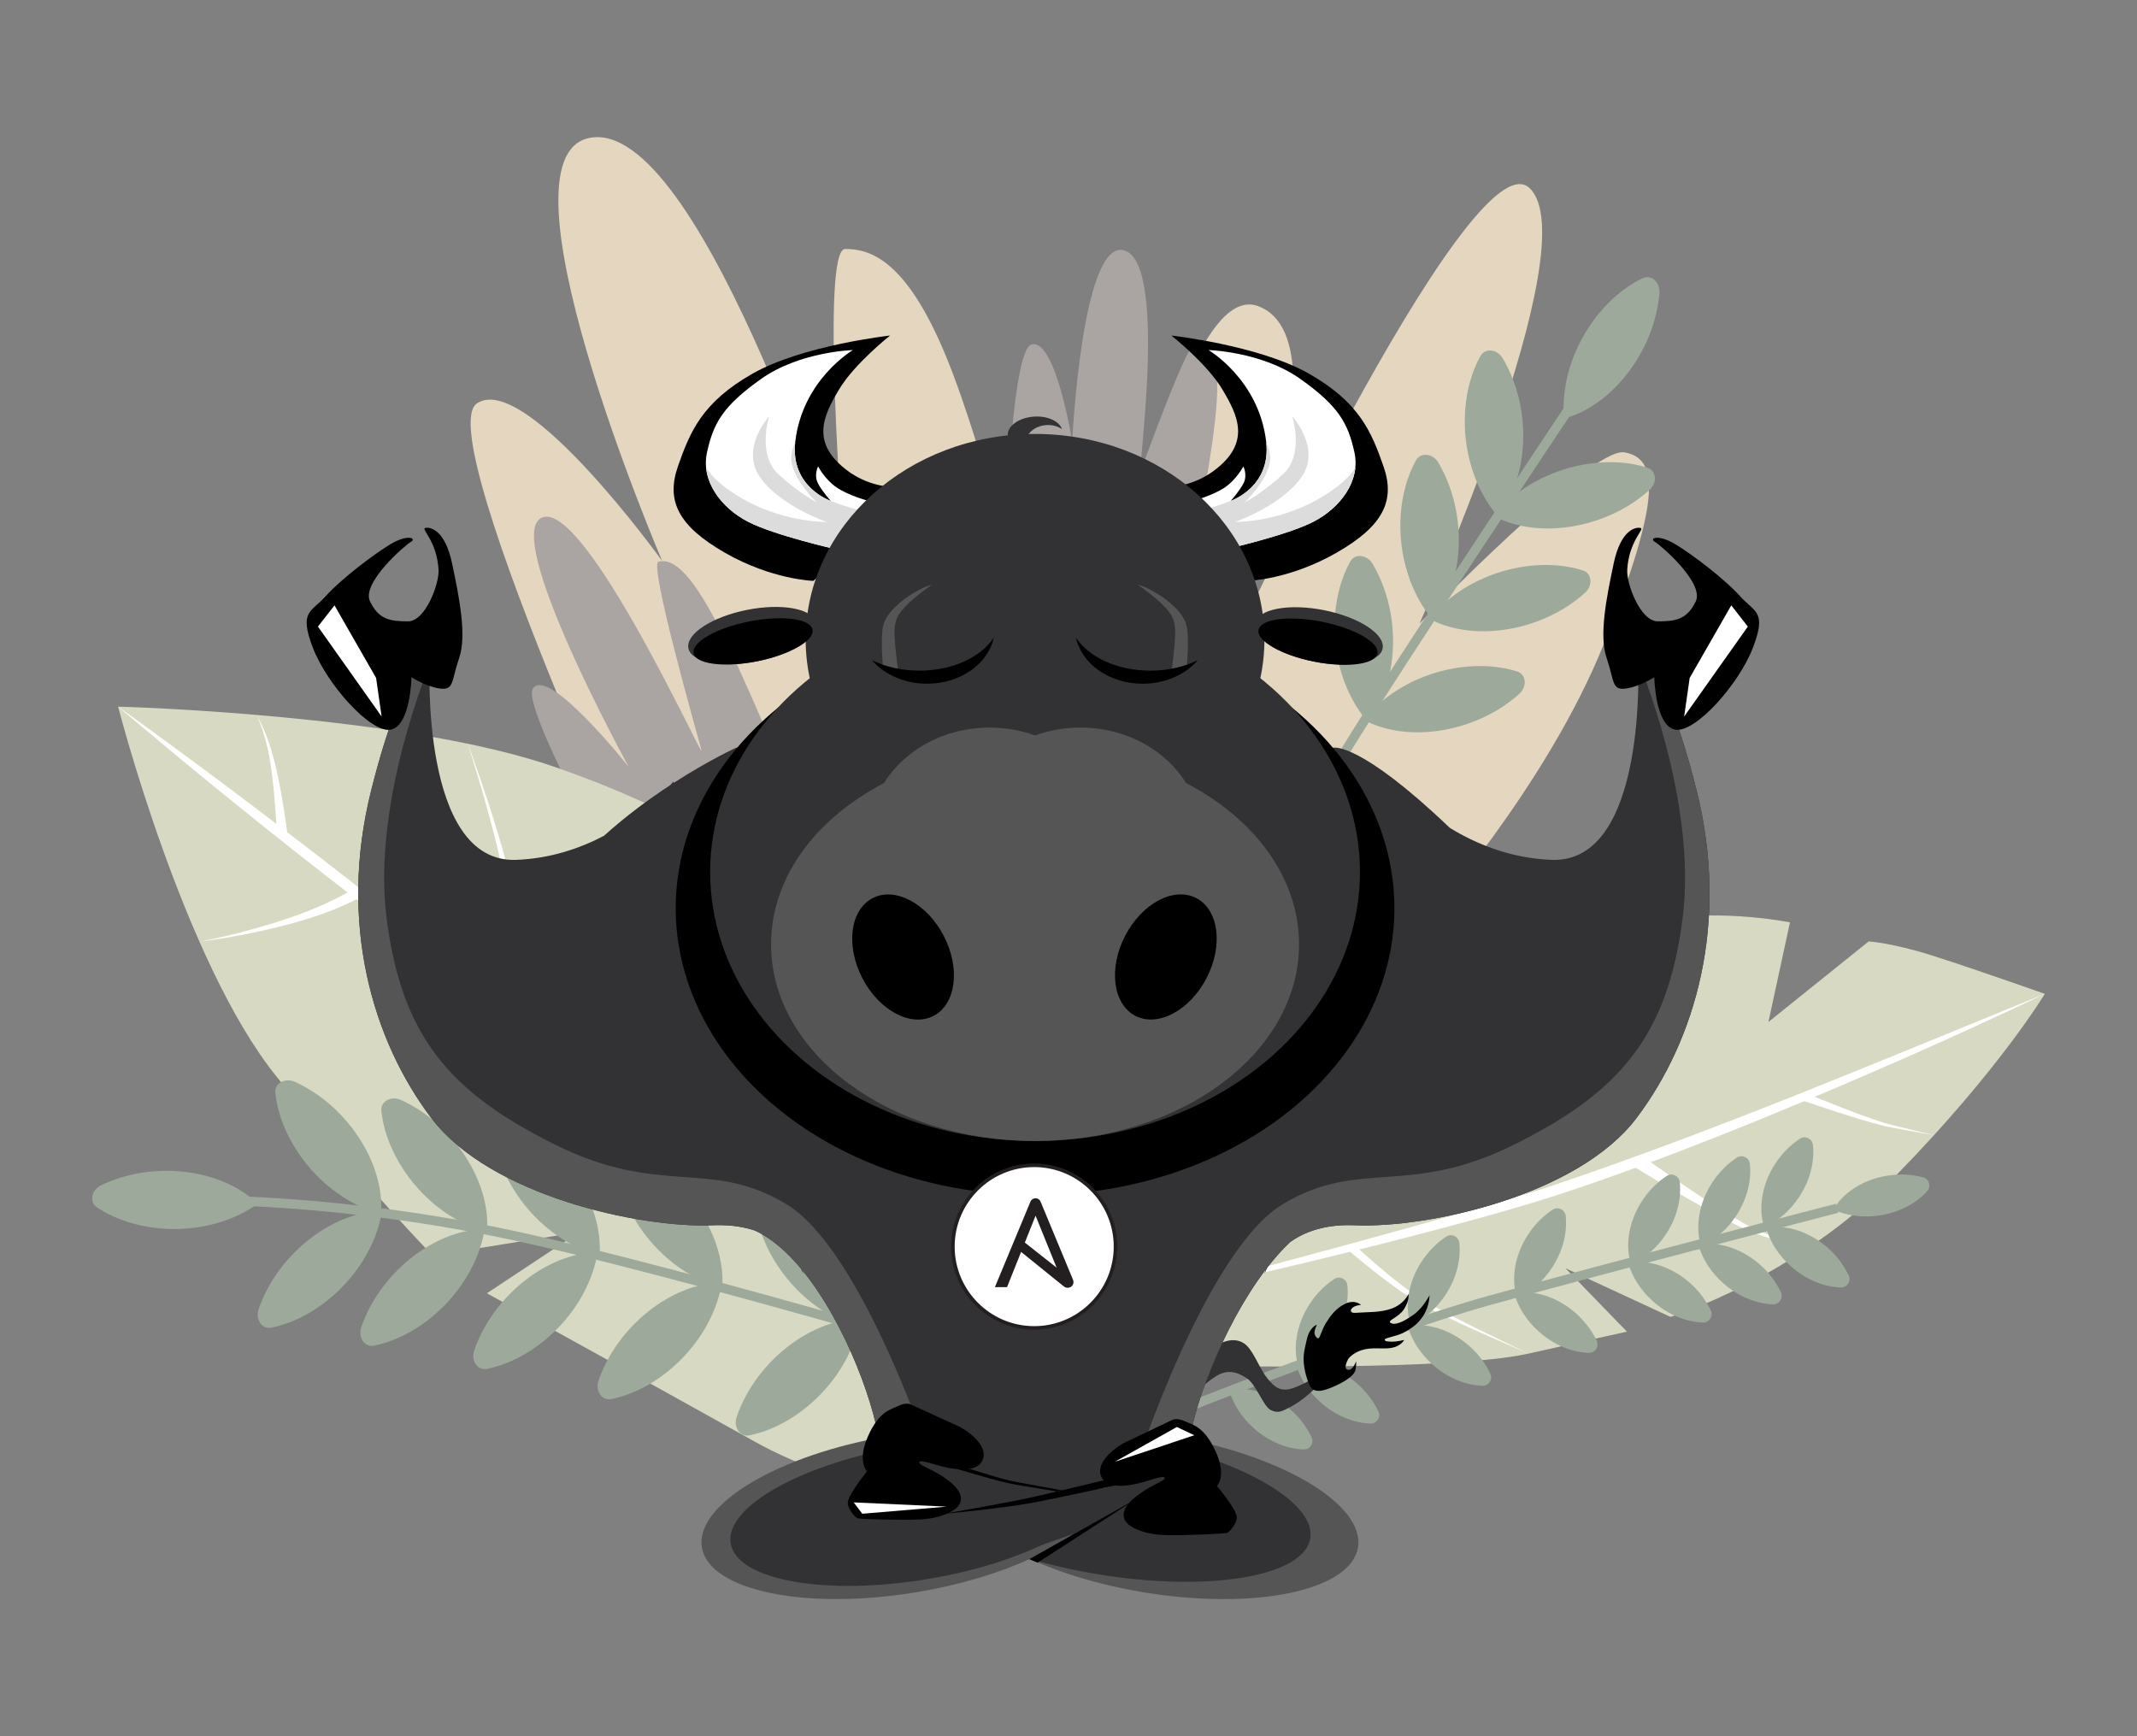 <?xml version="1.0" encoding="utf-8"?>
<!-- Generator: Adobe Illustrator 27.4.1, SVG Export Plug-In . SVG Version: 6.00 Build 0)  -->
<svg version="1.1" id="Layer_1" xmlns="http://www.w3.org/2000/svg" xmlns:xlink="http://www.w3.org/1999/xlink" x="0px" y="0px"
	 viewBox="0 0 1600 1300" enable-background="new 0 0 1600 1300" xml:space="preserve">
<rect x="0" y="0" width="1600" height="1300" fill="#808080" stroke="none"/>
<g>
	<path fill="#E5D6BF" d="M774.782,490.476c0,0-36.325-150.405-66.382-223.433c-30.057-73.028-57.286-80.635-75.621-80.635
		c-18.335,0-1.918,213.017-0.7,233.627c1.218,20.61-102.834-321.869-186.512-317.305c-83.678,4.564,50.207,317.305,50.207,317.305
		S393.394,277.693,357.102,302.036C320.81,326.378,504.902,720.02,504.902,720.02l262.905-8.187L774.782,490.476z"/>
	<path fill="#AAA4A2" d="M592.029,591.027c0,0-35.423-87.445-57.587-128.761s-34.105-43.401-41.434-41.714
		c-7.329,1.687,28.84,128.76,32.191,141.088c3.351,12.329-85.839-184.825-118.651-174.369
		c-32.812,10.456,64.169,186.914,64.169,186.914s-60.705-76.5-71.828-58.466c-11.123,18.034,117.17,238.705,117.17,238.705
		l103.947-29.138L592.029,591.027z"/>
	<path fill="#E5D6BF" d="M1066.184,691.494c0,0,92.807-103.266,135.406-211.286c42.6-108.021,40.071-136.928,14.71-141.492
		c-25.36-4.564-153.457,128.105-153.457,128.105s126.576-283.29,82.455-325.89S909.1,512.223,909.1,512.223
		s107.71-255.663,32.745-283.049S801.816,654.956,801.816,654.956L1066.184,691.494z"/>
	<path fill="#555F34" d="M975.535,558.353c-4.169-7.036-13.283-7.98-16.752-1.713c-6.221,11.238-10.311,25.051-11.41,40.581
		c-2.153,30.43,7.692,59.911,24.245,79.092c10.42-12.613,17.466-30.58,18.962-51.732
		C992.297,600.323,986.388,576.668,975.535,558.353z"/>
	<path fill="#555F34" d="M1090.602,641.972c6.07-5.481,5.189-14.601-1.642-16.759c-12.248-3.87-26.598-5.14-42.037-3.139
		c-30.253,3.922-57.198,19.415-72.716,39.442c14.428,7.713,33.436,11.057,54.464,8.331
		C1052.788,666.721,1074.803,656.241,1090.602,641.972z"/>
	<path fill="none" stroke="#9DAA9B" stroke-width="7" stroke-miterlimit="10" d="M1174.006,307.056
		c0,0-126.845,189.945-165.315,253.082s-61.854,102.195-61.854,102.195"/>
	<path fill="#9DAA9B" d="M1242.449,219.43c0.665-8.151-6.225-14.191-12.679-11.082c-11.572,5.573-22.895,14.48-32.77,26.517
		c-19.348,23.585-28.359,53.332-25.94,78.552c15.794-4.267,31.93-14.855,45.379-31.249
		C1231.863,263.365,1240.717,240.648,1242.449,219.43z"/>
	<path fill="#9DAA9B" d="M1234.976,366.884c6.07-5.481,5.189-14.601-1.642-16.759c-12.248-3.87-26.598-5.14-42.037-3.139
		c-30.253,3.922-57.198,19.415-72.716,39.442c14.428,7.713,33.436,11.057,54.464,8.331
		C1197.162,391.633,1219.177,381.153,1234.976,366.884z"/>
	<path fill="#9DAA9B" d="M1125.139,268.314c-4.169-7.036-13.283-7.98-16.752-1.713c-6.221,11.238-10.311,25.051-11.41,40.581
		c-2.153,30.43,7.692,59.911,24.245,79.092c10.42-12.613,17.466-30.58,18.962-51.732
		C1141.901,310.284,1135.992,286.628,1125.139,268.314z"/>
	<path fill="#9DAA9B" d="M1076.904,346.409c-4.169-7.036-13.283-7.98-16.752-1.713c-6.221,11.238-10.311,25.051-11.41,40.581
		c-2.153,30.43,7.692,59.911,24.245,79.092c10.42-12.613,17.466-30.58,18.962-51.732
		C1093.666,388.379,1087.757,364.723,1076.904,346.409z"/>
	<path fill="#9DAA9B" d="M1027.677,422.19c-4.17-7.036-13.283-7.98-16.752-1.713c-6.221,11.238-10.311,25.051-11.41,40.581
		c-2.153,30.43,7.692,59.911,24.245,79.092c10.42-12.613,17.466-30.58,18.962-51.732
		C1044.439,464.16,1038.53,440.505,1027.677,422.19z"/>
	<path fill="#9DAA9B" d="M1186.741,443.856c6.07-5.481,5.189-14.601-1.642-16.759c-12.248-3.87-26.598-5.14-42.037-3.139
		c-30.253,3.922-57.198,19.415-72.716,39.442c14.428,7.713,33.436,11.057,54.464,8.331
		C1148.927,468.605,1170.942,458.124,1186.741,443.856z"/>
	<path fill="#9DAA9B" d="M1137.514,519.513c6.07-5.481,5.189-14.601-1.642-16.759c-12.248-3.87-26.598-5.14-42.037-3.139
		c-30.253,3.922-57.198,19.415-72.716,39.442c14.428,7.713,33.436,11.057,54.464,8.331
		C1099.7,544.262,1121.715,533.782,1137.514,519.513z"/>
	<path fill="#AAA4A2" d="M894.707,406.22c0,0,14.109-69.816,16.288-105.745c2.179-35.93-6.659-43.614-13.555-46.612
		c-6.897-2.999-40.056,90.152-43.403,99.104c-3.348,8.952,20.753-153.512-11.565-165.259
		c-32.318-11.747-39.706,142.966-39.706,142.966s-12.226-77.195-30.372-72.792c-18.146,4.402-21.588,201.685-21.588,201.685
		l100.403,39.521L894.707,406.22z"/>
	<path fill="#D7D9C3" d="M906.83,1022.733c0,0,180.053,3.705,237.492-9.202s73.799-16.444,73.799-16.444l-46.021-47.468
		l78.581,36.404c0,0,92.936-28.153,169.639-106.684c76.704-78.532,110.667-135.205,110.667-135.205s-55.676-19.625-85.108-28.916
		c-29.432-9.291-46.791-10.33-46.791-10.33l-75.047,60.325l16.128-74.576c0,0-47.672-9.821-96.928-2.468
		c-49.256,7.352-104.044,24.161-104.044,24.161L907.219,874.388L906.83,1022.733z"/>
	<g>
		<path fill="#FFFFFF" d="M1012.645,930.981c16.227,14.664,32.793,29.3,51.045,41.426c25.991,15.288,53.562,27.846,80.632,41.124
			c-27.669-12.285-55.759-23.794-82.448-38.168c-18.98-11.587-36.194-25.661-53.224-39.905
			C1008.65,935.458,1012.645,930.981,1012.645,930.981L1012.645,930.981z"/>
	</g>
	<g>
		<path fill="#FFFFFF" d="M1530.988,744.133c-66.44,31.755-134.481,61.647-202.596,89.705
			c-47.719,19.569-96.272,38.532-145.081,55.195c-48.583,16.591-99.643,29.677-149.346,42.46
			c-57.286,14.513-114.829,28.008-172.738,39.766c88.865-23.364,178.733-47.245,266.986-72.884
			c9.792-3.057,21.938-6.576,31.603-9.812C1284.417,846.765,1409.091,793.765,1530.988,744.133L1530.988,744.133z"/>
	</g>
	<g>
		<path fill="#FFFFFF" d="M1229.092,865.421c25.506,17.876,51.064,35.994,78.117,51.48c3.766,2.059,7.912,4.126,11.95,5.681
			c11.039,4.46,22.18,8.701,33.448,12.603c-11.516-3.106-22.944-6.564-34.305-10.254c-5.603-1.729-11.421-4.296-16.705-6.909
			c-16.125-7.927-31.693-16.888-47.22-25.882c-10.33-6.027-20.577-12.139-30.809-18.383L1229.092,865.421L1229.092,865.421z"/>
	</g>
	<g>
		<path fill="#FFFFFF" d="M1351.484,818.358c19.631,7.898,39.284,15.996,59.435,22.478c3.47,1.055,8.736,2.259,12.294,3.141
			c0,0,24.756,6.045,24.756,6.045c-8.849-1.694-29.145-5.145-37.639-7.015c-12.413-3.112-24.574-7.056-36.739-10.963
			c-8.096-2.629-16.159-5.315-24.224-8.073L1351.484,818.358L1351.484,818.358z"/>
	</g>
	<path fill="#D7D9C3" d="M559.643,649.276c0,0-29.715-34.877-143.465-74.739S88.42,529.098,88.42,529.098
		s49.164,191.193,118.813,277.229s116.799,133.835,116.799,133.835l109.901-17.754l-69.399,45.938
		c0,0,129.041,71.101,200.503,111.054c71.462,39.954,153.81,44.732,153.81,44.732L559.643,649.276z"/>
	<g>
		<path fill="#FFFFFF" d="M381.748,743.185c0.565-23.803,0.169-47.895-2.401-71.614c-0.855-7.916-2.232-15.691-3.889-23.508
			c-6.886-31.24-16.085-62.051-25.607-92.612c10.821,30.248,21.274,60.591,29.501,91.698c4.142,15.602,6.403,31.743,7.859,47.805
			c1.466,16.084,2.302,32.134,2.535,48.344C389.747,743.297,381.748,743.185,381.748,743.185L381.748,743.185z"/>
	</g>
	<g>
		<path fill="#FFFFFF" d="M88.42,529.098c113.151,81.109,224.396,169.342,332.701,256.869c0,0-10.96-7.269-10.96-7.269
			c-3.648-2.437-7.22-4.971-10.834-7.453C292.591,695.552,188.202,613.728,88.42,529.098L88.42,529.098z"/>
	</g>
	<g>
		<path fill="#FFFFFF" d="M207.297,625.339c-0.69-15.266-1.783-30.654-3.696-45.834c-1.445-11.395-3.601-22.725-7.311-33.617
			c-1.256-3.623-2.645-7.22-4.47-10.614c6.18,9.856,9.883,21.072,13.005,32.224c4.871,18.803,7.839,37.945,10.446,57.185
			C215.27,624.683,207.297,625.339,207.297,625.339L207.297,625.339z"/>
	</g>
	<g>
		<path fill="#FFFFFF" d="M269.505,672.02c-18.617,9.854-38.751,16.392-59.069,21.542c-20.151,4.958-40.548,9.037-61.158,11.393
			c10.198-1.793,20.283-4.129,30.297-6.68c19.917-5.193,39.759-11.139,58.658-19.269c9.251-4.024,18.565-8.457,27.075-13.797
			C265.308,665.209,269.505,672.02,269.505,672.02L269.505,672.02z"/>
	</g>
	<path fill="#9DAA9B" d="M1109.926,1037.599c4.68,0.15,7.918-4.725,5.941-8.969c-3.546-7.61-8.989-14.93-16.176-21.156
		c-14.083-12.2-31.367-17.193-45.708-14.633c2.93,10.509,9.484,21.017,19.273,29.498
		C1084.483,1032.064,1097.743,1037.209,1109.926,1037.599z"/>
	<path fill="#9DAA9B" d="M1026.101,1065.904c4.68,0.15,7.918-4.725,5.941-8.969c-3.546-7.61-8.989-14.93-16.176-21.156
		c-14.083-12.2-31.367-17.193-45.708-14.633c2.93,10.509,9.484,21.017,19.273,29.498
		C1000.658,1060.368,1013.919,1065.513,1026.101,1065.904z"/>
	<path fill="#9DAA9B" d="M976.109,1085.284c4.68,0.15,7.918-4.725,5.941-8.969c-3.546-7.61-8.989-14.93-16.176-21.156
		c-14.083-12.2-31.367-17.193-45.708-14.633c2.93,10.509,9.484,21.017,19.273,29.498
		C950.666,1079.749,963.927,1084.894,976.109,1085.284z"/>
	<path fill="none" stroke="#9DAA9B" stroke-width="7" stroke-miterlimit="10" d="M1375.392,904.697
		c0,0-168.448,43.59-259.321,68.709c-90.873,25.119-258.548,92.791-258.548,92.791"/>
	<path fill="#9DAA9B" d="M1092.599,930.497c-0.511-4.655-5.793-7.173-9.717-4.618c-7.035,4.582-13.515,11.003-18.666,18.995
		c-10.094,15.661-12.602,33.476-8.048,47.313c9.992-4.382,19.472-12.351,26.488-23.237
		C1090.704,956.467,1093.929,942.613,1092.599,930.497z"/>
	<path fill="#9DAA9B" d="M1008.775,962.239c-0.511-4.655-5.793-7.173-9.717-4.618c-7.035,4.582-13.515,11.003-18.666,18.995
		c-10.094,15.661-12.602,33.476-8.048,47.313c9.992-4.382,19.472-12.351,26.488-23.237
		C1006.879,988.209,1010.105,974.355,1008.775,962.239z"/>
	<path fill="#9DAA9B" d="M1378.213,964.022c4.68,0.15,7.918-4.725,5.941-8.969c-3.546-7.61-8.989-14.93-16.176-21.156
		c-14.083-12.2-31.367-17.193-45.708-14.633c2.93,10.509,9.484,21.017,19.273,29.498
		C1352.77,958.486,1366.031,963.631,1378.213,964.022z"/>
	<path fill="#9DAA9B" d="M1327.469,976.609c4.68,0.15,7.918-4.725,5.941-8.969c-3.546-7.61-8.989-14.93-16.176-21.156
		c-14.083-12.2-31.367-17.193-45.708-14.633c2.93,10.509,9.484,21.017,19.273,29.498
		C1302.025,971.074,1315.286,976.219,1327.469,976.609z"/>
	<path fill="#9DAA9B" d="M1274.986,990.263c4.68,0.15,7.918-4.725,5.941-8.969c-3.546-7.61-8.989-14.93-16.176-21.156
		c-14.083-12.2-31.367-17.193-45.708-14.633c2.93,10.509,9.484,21.017,19.273,29.498
		C1249.542,984.728,1262.803,989.873,1274.986,990.263z"/>
	<path fill="#9DAA9B" d="M1189.576,1012.97c4.68,0.15,7.918-4.725,5.941-8.969c-3.546-7.61-8.989-14.93-16.176-21.156
		c-14.083-12.2-31.367-17.193-45.708-14.633c2.93,10.509,9.484,21.017,19.273,29.498
		C1164.133,1007.435,1177.394,1012.58,1189.576,1012.97z"/>
	<path fill="#9DAA9B" d="M1442.909,891.901c3.138-3.475,1.51-9.096-3.008-10.329c-8.099-2.211-17.203-2.786-26.599-1.323
		c-18.411,2.866-33.389,12.833-40.701,25.432c9.914,4.554,22.169,6.341,34.966,4.348
		C1422.245,907.744,1434.74,900.947,1442.909,891.901z"/>
	<path fill="#9DAA9B" d="M1357.367,857.211c-0.511-4.655-5.793-7.173-9.717-4.618c-7.035,4.582-13.515,11.003-18.666,18.995
		c-10.094,15.661-12.602,33.476-8.048,47.313c9.992-4.382,19.472-12.351,26.488-23.236
		C1355.471,883.18,1358.697,869.326,1357.367,857.211z"/>
	<path fill="#9DAA9B" d="M1310.142,871.369c-0.511-4.655-5.793-7.173-9.717-4.618c-7.035,4.582-13.515,11.003-18.666,18.995
		c-10.094,15.661-12.602,33.476-8.048,47.313c9.992-4.382,19.472-12.351,26.488-23.236
		C1308.247,897.338,1311.472,883.484,1310.142,871.369z"/>
	<path fill="#9DAA9B" d="M1257.659,885.077c-0.511-4.655-5.793-7.173-9.717-4.618c-7.035,4.582-13.515,11.003-18.666,18.995
		c-10.094,15.661-12.602,33.476-8.047,47.313c9.992-4.382,19.471-12.351,26.488-23.237
		C1255.763,911.047,1258.989,897.193,1257.659,885.077z"/>
	<path fill="#9DAA9B" d="M1172.25,910.333c-0.511-4.655-5.793-7.173-9.717-4.618c-7.035,4.582-13.515,11.003-18.666,18.995
		c-10.094,15.661-12.602,33.476-8.048,47.313c9.992-4.382,19.472-12.351,26.488-23.236
		C1170.354,936.302,1173.579,922.448,1172.25,910.333z"/>
	<path fill="none" stroke="#9DAA9B" stroke-width="7" stroke-miterlimit="10" d="M817.3,1043.669
		c0,0-313.165-94.681-447.578-121.624C235.309,895.101,130.973,898.6,130.973,898.6"/>
	<path fill="#9DAA9B" d="M476.288,865.428c-7.45-3.374-15.458,1.077-14.707,8.201c1.346,12.774,5.915,26.436,13.919,39.79
		c15.683,26.166,40.652,44.676,65.211,50.9c1.306-16.308-3.223-35.069-14.124-53.256
		C514.084,890.204,495.681,874.211,476.288,865.428z"/>
	<path fill="#9DAA9B" d="M580.275,895.381c-7.45-3.374-15.458,1.077-14.707,8.201c1.346,12.774,5.915,26.436,13.919,39.79
		c15.683,26.166,40.652,44.676,65.211,50.9c1.306-16.308-3.223-35.069-14.124-53.256
		C618.071,920.157,599.668,904.163,580.275,895.381z"/>
	<path fill="#555F34" d="M684.04,922.189c-7.45-3.374-15.458,1.077-14.707,8.201c1.346,12.774,5.915,26.436,13.919,39.79
		c15.683,26.166,40.652,44.676,65.211,50.9c1.306-16.308-3.223-35.069-14.124-53.256
		C721.837,946.965,703.433,930.972,684.04,922.189z"/>
	<path fill="#9DAA9B" d="M75.731,887.465c-7.364,3.558-9.077,12.559-3.126,16.547c10.67,7.15,24.088,12.396,39.468,14.807
		c30.138,4.723,60.348-2.588,80.862-17.457c-11.684-11.451-28.991-19.994-49.939-23.277C118.97,874.319,94.9,878.202,75.731,887.465
		z"/>
	<path fill="#9DAA9B" d="M220.835,810.044c-7.45-3.374-15.458,1.077-14.707,8.201c1.346,12.774,5.915,26.436,13.919,39.79
		c15.683,26.166,40.652,44.676,65.211,50.9c1.306-16.308-3.223-35.069-14.124-53.256
		C258.632,834.82,240.228,818.826,220.835,810.044z"/>
	<path fill="#9DAA9B" d="M193.642,980.232c-2.655,7.735,2.532,15.287,9.554,13.867c12.59-2.547,25.76-8.386,38.298-17.615
		c24.568-18.084,40.637-44.69,44.514-69.727c-16.359,0.24-34.607,6.521-51.684,19.091
		C214.738,940.265,200.554,960.096,193.642,980.232z"/>
	<path fill="#9DAA9B" d="M270.502,993.719c-2.655,7.735,2.532,15.287,9.554,13.867c12.59-2.547,25.76-8.386,38.298-17.615
		c24.568-18.084,40.637-44.69,44.514-69.727c-16.359,0.24-34.607,6.521-51.684,19.091
		C291.598,953.752,277.414,973.583,270.502,993.719z"/>
	<path fill="#9DAA9B" d="M355.058,1011.108c-2.655,7.735,2.532,15.287,9.554,13.867c12.59-2.547,25.76-8.386,38.298-17.615
		c24.568-18.084,40.637-44.69,44.514-69.727c-16.359,0.24-34.607,6.521-51.684,19.091
		C376.154,971.141,361.97,990.973,355.058,1011.108z"/>
	<path fill="#9DAA9B" d="M448.13,1033.714c-2.655,7.735,2.532,15.287,9.554,13.867c12.59-2.547,25.76-8.386,38.298-17.615
		c24.568-18.084,40.637-44.69,44.514-69.727c-16.359,0.24-34.607,6.521-51.684,19.091
		C469.225,993.747,455.041,1013.579,448.13,1033.714z"/>
	<path fill="#9DAA9B" d="M551.551,1060.866c-2.655,7.735,2.532,15.287,9.554,13.867c12.59-2.547,25.76-8.386,38.298-17.615
		c24.568-18.084,40.637-44.69,44.514-69.727c-16.359,0.24-34.607,6.521-51.684,19.091
		C572.647,1020.898,558.463,1040.73,551.551,1060.866z"/>
	<path fill="#555F34" d="M654.45,1094.115c-2.655,7.735,2.532,15.287,9.554,13.867c12.59-2.547,25.76-8.386,38.298-17.615
		c24.568-18.084,40.637-44.69,44.514-69.727c-16.359,0.24-34.607,6.521-51.684,19.091
		C675.546,1054.147,661.362,1073.979,654.45,1094.115z"/>
	<path fill="#9DAA9B" d="M300.233,823.607c-7.45-3.374-15.458,1.077-14.707,8.201c1.346,12.774,5.915,26.436,13.919,39.79
		c15.683,26.166,40.652,44.676,65.211,50.9c1.306-16.308-3.223-35.069-14.124-53.256C338.03,848.383,319.626,832.39,300.233,823.607
		z"/>
	<path fill="#9DAA9B" d="M384.44,841.127c-7.45-3.374-15.458,1.077-14.707,8.201c1.346,12.774,5.915,26.436,13.919,39.79
		c15.683,26.166,40.652,44.676,65.211,50.9c1.306-16.308-3.223-35.069-14.124-53.256
		C422.237,865.903,403.833,849.909,384.44,841.127z"/>
	<g>
		<g>
			<path fill="#323133" d="M985.466,1038.776c0,0-9.1,9.109-17.73,13.813c-8.63,4.704-10.85,5.751-16.354,3.163
				c-5.504-2.588-10.715-19.227-18.191-23.996c-7.475-4.769-14.427-6.557-22.86-1.234s-12.866,10.648-12.866,10.648l-2.194-23.471
				c0,0,7.618-5.744,16.406-10.754s17.092-4.589,22.449,1.28c5.357,5.869,9.809,17.983,14.857,23.951
				c5.048,5.967,7.887,8.468,14.044,8.295c6.158-0.173,19.083-7.691,19.083-7.691L985.466,1038.776z"/>
			<path d="M979.896,1035.744c2.311,6.127,6.649,7.274,16.06,3.556c9.411-3.718,18.327-9.038,19.026-14.027
				c0.7-4.988,0.31-5.913,0.31-5.913s-2.277,6.92-6.002,6.295c-3.725-0.625-0.658-6.558,0.05-7.927
				c0.708-1.369,5.306-6.067,12.997-7.517s13.355,0.178,19.921-1.054c6.565-1.232,9.098-5.851,9.098-5.851s-5.609,1.351-9.151,1.271
				c-3.542-0.08-5.268-0.173-5.439-1.536c-0.171-1.363,8.746-2.375,14.004-5.15s10.701-6.086,15.099-13.049
				c4.397-6.963,4.444-15.061,4.444-15.061s-4.727,9.571-12.201,14.784c-7.474,5.213-13.48,7.929-16.807,6.049
				c-3.328-1.88,5.603-3.8,9.854-10.32c4.289-6.578,3.378-11.471,3.378-11.471s-2.896,7.432-12.681,11.016
				c-8.246,3.021-18.819,2.523-23.919,2.991c-5.1,0.468-6.256,0.112-6.52-1.379c-0.264-1.49,2.106-3.267,4.487-3.868
				c2.381-0.6,3.155-0.464,3.155-0.464s-4.338-4.393-11.755-0.982c-7.417,3.411-11.765,9.959-14.708,14.728
				c-2.944,4.768-4.505,11.648-5.733,11.252c-1.228-0.396-2.849-2.19-2.656-4.718s1.782-5.449,1.782-5.449s-5.27,1.263-7.485,10.628
				c-2.215,9.366-3.156,13.491-1.961,21.037C977.736,1031.16,979.896,1035.744,979.896,1035.744z"/>
		</g>
		<g>
			<path d="M608.9,434.924c0,0-30.902-0.858-66.095-21.03s-44.206-39.056-35.194-64.807c9.013-25.751,18.057-47.884,55.908-69.367
				c37.395-21.225,102.892-28.488,102.892-28.488s-26.764,21.085-38.322,40.579c-11.368,19.174-21.765,39.68,6.562,60.71
				s63.949,9.442,63.949,9.442L608.9,434.924z"/>
			<g>
				<defs>
					<path id="XMLID_00000039127987624077295900000017042457841280751274_" d="M650.162,375.031c0,0-14.739-3.948-23.688-10.002
						s-13.95-15.792-13.95-15.792s-3.422,6.58,0,12.897c3.422,6.317,9.475,12.897,9.475,12.897s-30.525-10.22-26.583-44.218
						c5.409-46.655,43.165-68.695,43.165-68.695s-39.743,1.053-68.695,21.582s-35.795,33.426-40.533,55.009
						c-4.738,21.582,10.791,41.586,30.531,51.85c19.74,10.265,66.326,20.793,66.326,20.793L650.162,375.031z"/>
				</defs>
				<use xlink:href="#XMLID_00000039127987624077295900000017042457841280751274_"  overflow="visible" fill="#FFFFFF"/>
				<clipPath id="XMLID_00000114772069342034430900000013643393197957892763_">
					<use xlink:href="#XMLID_00000039127987624077295900000017042457841280751274_"  overflow="visible"/>
				</clipPath>
				<path clip-path="url(#XMLID_00000114772069342034430900000013643393197957892763_)" fill="#DCDCDC" d="M629.896,423.986
					l-80.013-32.11l-30.268-38.164l6.843-8.422c0,0,2.895,13.95,32.9,30.005c30.005,16.055,59.483,15.529,59.483,15.529
					s-34.479-11.844-49.745-33.426c-15.266-21.582,6.843-45.797,6.843-45.797s-9.212,28.426,6.58,43.165
					c15.792,14.739,28.952,21.319,28.952,21.319s-16.845-15.792-18.95-30.794s17.371-33.69,17.371-33.69l-2.369,47.639l8.989,11.634
					l5.487,4.158c0,0,15.415,6.357,27.597,8.024C661.779,384.722,629.896,423.986,629.896,423.986z"/>
			</g>
		</g>
		<g>
			<path d="M934.526,434.924c0,0,30.902-0.858,66.095-21.03s44.206-39.056,35.193-64.807c-9.013-25.751-18.057-47.884-55.908-69.367
				c-37.395-21.225-102.892-28.488-102.892-28.488s26.764,21.085,38.322,40.579c11.368,19.174,21.765,39.68-6.562,60.71
				c-28.326,21.03-63.949,9.442-63.949,9.442L934.526,434.924z"/>
			<g>
				<defs>
					<path id="XMLID_00000134208559940966824550000010412467318416500152_" d="M893.264,375.031c0,0,14.739-3.948,23.688-10.002
						s13.95-15.792,13.95-15.792s3.422,6.58,0,12.897c-3.422,6.317-9.475,12.897-9.475,12.897s30.525-10.22,26.583-44.218
						c-5.409-46.655-43.165-68.695-43.165-68.695s39.743,1.053,68.695,21.582s35.795,33.426,40.533,55.009
						c4.738,21.582-10.791,41.586-30.531,51.85c-19.74,10.265-66.326,20.793-66.326,20.793L893.264,375.031z"/>
				</defs>
				<use xlink:href="#XMLID_00000134208559940966824550000010412467318416500152_"  overflow="visible" fill="#FFFFFF"/>
				<clipPath id="XMLID_00000027569761634734779290000011959282248681238967_">
					<use xlink:href="#XMLID_00000134208559940966824550000010412467318416500152_"  overflow="visible"/>
				</clipPath>
				<path clip-path="url(#XMLID_00000027569761634734779290000011959282248681238967_)" fill="#DCDCDC" d="M913.53,423.986
					l80.013-32.11l30.268-38.164l-6.843-8.422c0,0-2.895,13.95-32.9,30.005c-30.005,16.055-59.483,15.529-59.483,15.529
					s34.479-11.844,49.745-33.426c15.266-21.582-6.843-45.797-6.843-45.797s9.212,28.426-6.58,43.165
					c-15.792,14.739-28.952,21.319-28.952,21.319s16.845-15.792,18.95-30.794s-17.371-33.69-17.371-33.69l2.369,47.639
					l-8.989,11.634l-5.487,4.158c0,0-15.415,6.357-27.597,8.024C881.647,384.722,913.53,423.986,913.53,423.986z"/>
			</g>
		</g>
		<g>
			<defs>
				<path id="XMLID_00000183928505058394604380000010009740728836872347_" d="M1270.194,591.549
					c-25.039-99.56-43.735-96.693-43.735-96.693s7.489,151.641-64.699,148.967c-30.751-1.139-56.667-11.942-76.291-23.967
					c-67.171-64.21-86.762-60.023-86.762-60.023H551.208c0,0-20.248,9.236-46.788,26.352l-0.253-0.959c0,0-0.777,0.952-2.276,2.603
					c-15.512,10.148-32.964,22.893-49.698,37.992c-18.036,9.442-40.239,17.056-65.78,18.002
					c-72.189,2.674-64.699-148.967-64.699-148.967s-18.696-2.866-43.735,96.693c-25.039,99.56,0.976,187.413,44.901,245.564
					c43.925,58.151,156.599,82.661,210.891,80.304c0.527-0.023,1.042-0.035,1.561-0.05c0.061,0.017,0.12,0.033,0.181,0.05
					c0.135-0.028,0.269-0.042,0.404-0.069c11.608-0.279,21.288,1.343,29.325,4.041c12.248,5.64,23.89,15.819,34.551,28.616
					c1.185,2.289,1.682,3.719,1.682,3.719l-0.651-2.466c32.84,40.179,56.124,104.849,58.564,136.579h229.868
					c2.348-30.519,25.85-94.361,58.194-136.965l-0.753,2.852c0,0,0.659-1.897,2.272-4.822c5.462-7.021,11.163-13.429,17.052-18.955
					c10.413-7.44,25.885-13.508,48.381-12.531c54.292,2.357,166.966-22.153,210.891-80.304
					C1269.218,778.962,1295.233,691.109,1270.194,591.549z"/>
			</defs>
			<use xlink:href="#XMLID_00000183928505058394604380000010009740728836872347_"  overflow="visible" fill="#323133"/>
			<clipPath id="XMLID_00000008111979295219214600000013144972249192929921_">
				<use xlink:href="#XMLID_00000183928505058394604380000010009740728836872347_"  overflow="visible"/>
			</clipPath>
			<path clip-path="url(#XMLID_00000008111979295219214600000013144972249192929921_)" fill="#555555" d="M1226.459,494.856
				c0,0,44.6,104.803,33.342,192.612s-46.36,129.945-126.086,169.543c-79.725,39.599-115.74,9.977-173.261,44.614
				s-109.812,195.954-109.812,195.954l75.365-34.999l368.692-5.447l63.043-567.237L1226.459,494.856z"/>
			<path clip-path="url(#XMLID_00000008111979295219214600000013144972249192929921_)" fill="#555555" d="M322.784,494.856
				c0,0-44.6,104.803-33.342,192.612c11.258,87.81,46.36,129.945,126.086,169.543c79.725,39.599,115.74,9.977,173.261,44.614
				c57.521,34.636,109.812,195.954,109.812,195.954l-75.365-34.999l-368.692-5.447l-63.043-567.237L322.784,494.856z"/>
		</g>
		<g>
			<ellipse cx="774.957" cy="680.02" rx="269.049" ry="214.803"/>
			<ellipse fill="#323133" cx="774.957" cy="478.726" rx="171.74" ry="153.807"/>
			<ellipse fill="#323133" cx="774.957" cy="652.936" rx="243.269" ry="201.395"/>
			<g>
				<ellipse fill="#555555" cx="774.957" cy="707.083" rx="197.652" ry="147.249"/>
				<g>
					<ellipse fill="#555555" cx="808.96" cy="624.711" rx="90.115" ry="79.941"/>
					<ellipse fill="#555555" cx="740.955" cy="624.711" rx="90.115" ry="79.941"/>
				</g>
			</g>
			<g>
				
					<ellipse transform="matrix(0.459 -0.888 0.888 0.459 -164.281 1163.18)" cx="873.358" cy="716.539" rx="49.647" ry="34.354"/>
				
					<ellipse transform="matrix(0.888 -0.459 0.459 0.888 -253.535 390.829)" cx="676.557" cy="716.539" rx="34.354" ry="49.647"/>
			</g>
			<path fill="#323133" d="M767.947,332.231c-0.451-7.13,6.487-13.372,15.495-13.942c4.467-0.282,8.601,0.885,11.692,3.001
				c-2.101-5.931-10.781-9.989-20.896-9.349c-11.357,0.718-20.199,7.08-19.748,14.211c0.368,5.818,6.81,10.346,15.338,11.427
				C768.748,335.984,768.07,334.179,767.947,332.231z"/>
			<g>
				<g>
					
						<ellipse transform="matrix(0.195 -0.981 0.981 0.195 327.996 1351.57)" fill="#323133" cx="987.042" cy="476.051" rx="19.613" ry="48.627"/>
					
						<ellipse transform="matrix(0.195 -0.981 0.981 0.195 323.167 1354.386)" cx="986.342" cy="480.399" rx="15.2" ry="45.355"/>
				</g>
				<g>
					
						<ellipse transform="matrix(0.981 -0.195 0.195 0.981 -81.886 118.649)" fill="#323133" cx="562.873" cy="476.051" rx="48.627" ry="19.613"/>
					
						<ellipse transform="matrix(0.981 -0.195 0.195 0.981 -82.719 118.868)" cx="563.573" cy="480.399" rx="45.355" ry="15.2"/>
				</g>
			</g>
		</g>
		<g>
			<circle fill="#FFFFFF" cx="774.789" cy="933.413" r="61.389"/>
			<g>
				<path fill="#231F20" d="M775.346,910.255l15.757,38.891l-23.801-18.748L775.346,910.255L775.346,910.255z M803.339,958.104
					l-24.238-58.33c-0.692-1.682-2.075-2.572-3.754-2.572c-1.682,0-3.167,0.89-3.858,2.572l-26.603,63.981h9.1l10.531-26.379
					l31.427,25.389c1.264,1.022,2.176,1.484,3.361,1.484c2.374,0,4.45-1.78,4.45-4.349
					C803.754,959.482,803.606,958.818,803.339,958.104L803.339,958.104z"/>
				<path fill="#231F20" d="M774.32,873.866c-32.834,0-59.547,26.713-59.547,59.547c0,32.834,26.713,59.546,59.547,59.546
					c32.834,0,59.547-26.712,59.547-59.546C833.866,900.579,807.154,873.866,774.32,873.866L774.32,873.866z M774.32,995.647
					c-34.316,0-62.234-27.918-62.234-62.234c0-34.316,27.918-62.234,62.234-62.234c34.316,0,62.234,27.918,62.234,62.234
					C836.554,967.729,808.635,995.647,774.32,995.647L774.32,995.647z"/>
			</g>
		</g>
		
			<ellipse transform="matrix(0.164 -0.987 0.987 0.164 -395.061 1801.182)" fill="#555555" cx="864.76" cy="1133.588" rx="59.378" ry="153.106"/>
		
			<ellipse transform="matrix(0.164 -0.987 0.987 0.164 -418.234 1760.267)" fill="#323133" cx="829.043" cy="1126.797" rx="52.494" ry="153.106"/>
		<path fill="#555555" d="M827.599,1108.533c3.276,19.748-19.024,41.393-55.871,58.409c-23.516,10.859-52.956,19.833-85.455,25.224
			c-83.418,13.838-155.393-1.171-160.759-33.522c-5.367-32.351,57.907-69.795,141.325-83.633S822.233,1076.181,827.599,1108.533z"/>
		<path fill="#323133" d="M825.198,1109.493c2.785,16.788-17.952,35.485-52.002,50.402c-21.731,9.521-48.885,17.502-78.807,22.465
			c-76.806,12.741-142.768,0.774-147.33-26.729s54.003-60.127,130.809-72.868S820.635,1081.99,825.198,1109.493z"/>
		<polygon points="850.643,1122.436 770.646,1167.427 776.86,1170.074 		"/>
		<polygon fill="#323133" points="859.214,1072.442 830.162,1110.667 795.442,1116.722 754.928,1109.477 712.746,1097.579 
			712.746,1062.581 851.747,1066.701 		"/>
		<g>
			<path d="M841.616,1136.812c2.178,7.085,16.044,12.105,30.241,12.581c13.624,0.457,45.562-1.019,46.939-1.638
				c1.377-0.619,6.879-5.888,7.207-11.474s-14.843-23.609-14.843-23.609s7.548-7.409-1.131-26.208
				c-8.679-18.799-17.618-19.75-22.729-22.183c-5.112-2.433-8.328-1.698-9.509-1.167s-32.925,15.804-36.073,17.218
				c-3.148,1.414-22.452,13.558-17.151,25.362c5.302,11.805,28.18,4.84,31.79,3.928c3.61-0.912,14.502-5.094,15.581-3.215
				c1.079,1.88-7.341,4.716-14.681,9.43C849.918,1120.553,839.042,1128.441,841.616,1136.812z"/>
			<polygon fill="#FFFFFF" points="834.723,1094.482 881.127,1068.471 894.199,1074.645 			"/>
		</g>
		<path d="M834.723,1112.215c0,0-33.263,7.375-57.886,12.273c-24.623,4.898-71.261,9.1-71.261,9.1s45.991-7.766,67.878-12.691
			c21.887-4.925,62.724-14.867,62.724-14.867L834.723,1112.215z"/>
		<g>
			<path d="M719.141,1124.586c-2.056,7.121-15.833,12.379-30.02,13.098c-13.614,0.69-45.573-0.237-46.96-0.832
				c-1.388-0.595-6.979-5.77-7.403-11.349s14.436-23.86,14.436-23.86s-7.674-7.279,0.681-26.224
				c8.355-18.945,17.276-20.049,22.345-22.569s8.298-1.84,9.487-1.331c1.189,0.51,33.191,15.237,36.363,16.597
				s22.681,13.17,17.583,25.064s-28.093,5.323-31.718,4.473c-3.625-0.85-14.587-4.845-15.634-2.947
				c-1.046,1.898,7.421,4.589,14.841,9.177C710.561,1108.472,721.57,1116.172,719.141,1124.586z"/>
			<polygon fill="#FFFFFF" points="645.595,1133.426 639.194,1124.925 708.877,1128.093 			"/>
		</g>
		<path d="M716.857,1100.043l24.075,6.924c8.246,2.372,16.626,4.249,25.096,5.622l25.501,4.133l3.545-0.835l-31.551-5.755
			c-6.393-1.166-12.714-2.698-18.932-4.59l-26.184-7.964L716.857,1100.043z"/>
		<path d="M624.964,1046.932"/>
		<g>
			<path fill="#555555" d="M888.529,499.342c0,0,2.008-20.248,0-30.288s-13.889-19.746-22.925-25.1
				c-9.036-5.355-13.722-6.191-13.722-6.191s12.773,9.036,18.769,15.228c5.996,6.191,9.845,10.542,9.176,23.427
				c-0.669,12.885-2.845,27.443-2.845,27.443L888.529,499.342z"/>
			<path d="M861.283,502.154c-24.793,0-46.118-10.144-55.68-24.707c4.233,19.601,24.954,34.484,49.897,34.484
				c17.041,0,32.108-6.953,41.3-17.605C886.791,499.248,874.535,502.154,861.283,502.154z"/>
		</g>
		<g>
			<path fill="#555555" d="M661.111,499.342c0,0-2.008-20.248,0-30.288c2.008-10.04,13.889-19.746,22.925-25.1
				c9.036-5.355,13.721-6.191,13.721-6.191s-12.773,9.036-18.769,15.228c-5.996,6.191-9.845,10.542-9.176,23.427
				c0.669,12.885,2.845,27.443,2.845,27.443L661.111,499.342z"/>
			<path d="M688.357,502.154c24.793,0,46.118-10.144,55.68-24.707c-4.233,19.601-24.954,34.484-49.897,34.484
				c-17.041,0-32.108-6.953-41.3-17.605C662.848,499.248,675.104,502.154,688.357,502.154z"/>
		</g>
		<g>
			<path d="M1238.593,507.085c0,0,0.654,36.622,15.695,39.238c15.041,2.616,47.74-34.006,58.203-61.473
				c10.464-27.467,1.308-26.159-9.81-38.584s-35.264-30.933-48.343-38.781s-19.89-4.383-15.312-1.767
				c4.578,2.616,37.165,30.83,30.625,44.563c-6.54,13.733-15.363,14.949-28.442,14.949s-23.49-28.138-22.889-38.584
				c1.271-22.106,13.733-30.736,9.81-31.39s-14.693,1.709-19.924,26.56c-5.232,24.851-11.186,53.866-5.301,70.869
				s3.644,24.209,14.108,22.901S1238.593,507.085,1238.593,507.085z"/>
			<polygon fill="#FFFFFF" points="1296.234,453.262 1308.63,469.155 1260.951,536.502 1265.084,507.616 			"/>
		</g>
		<g>
			<path d="M308.082,507.085c0,0-0.654,36.622-15.695,39.238c-15.041,2.616-47.74-34.006-58.203-61.473
				c-10.463-27.467-1.308-26.159,9.81-38.584s35.264-30.933,48.343-38.781s19.89-4.383,15.312-1.767
				c-4.578,2.616-37.165,30.83-30.625,44.563c6.54,13.733,15.363,14.949,28.442,14.949s23.49-28.138,22.889-38.584
				c-1.271-22.106-13.733-30.736-9.81-31.39s14.693,1.709,19.924,26.56c5.232,24.851,11.186,53.866,5.3,70.869
				s-3.644,24.209-14.108,22.901S308.082,507.085,308.082,507.085z"/>
			<polygon fill="#FFFFFF" points="250.441,453.262 238.045,469.155 285.724,536.502 281.591,507.616 			"/>
		</g>
		<polygon fill="#323133" points="727.841,1175.298 805.451,1147.852 836.178,1123.083 830.814,1113.057 822.192,1114.961 		"/>
	</g>
</g>
<g>
</g>
<g>
</g>
<g>
</g>
<g>
</g>
<g>
</g>
</svg>
